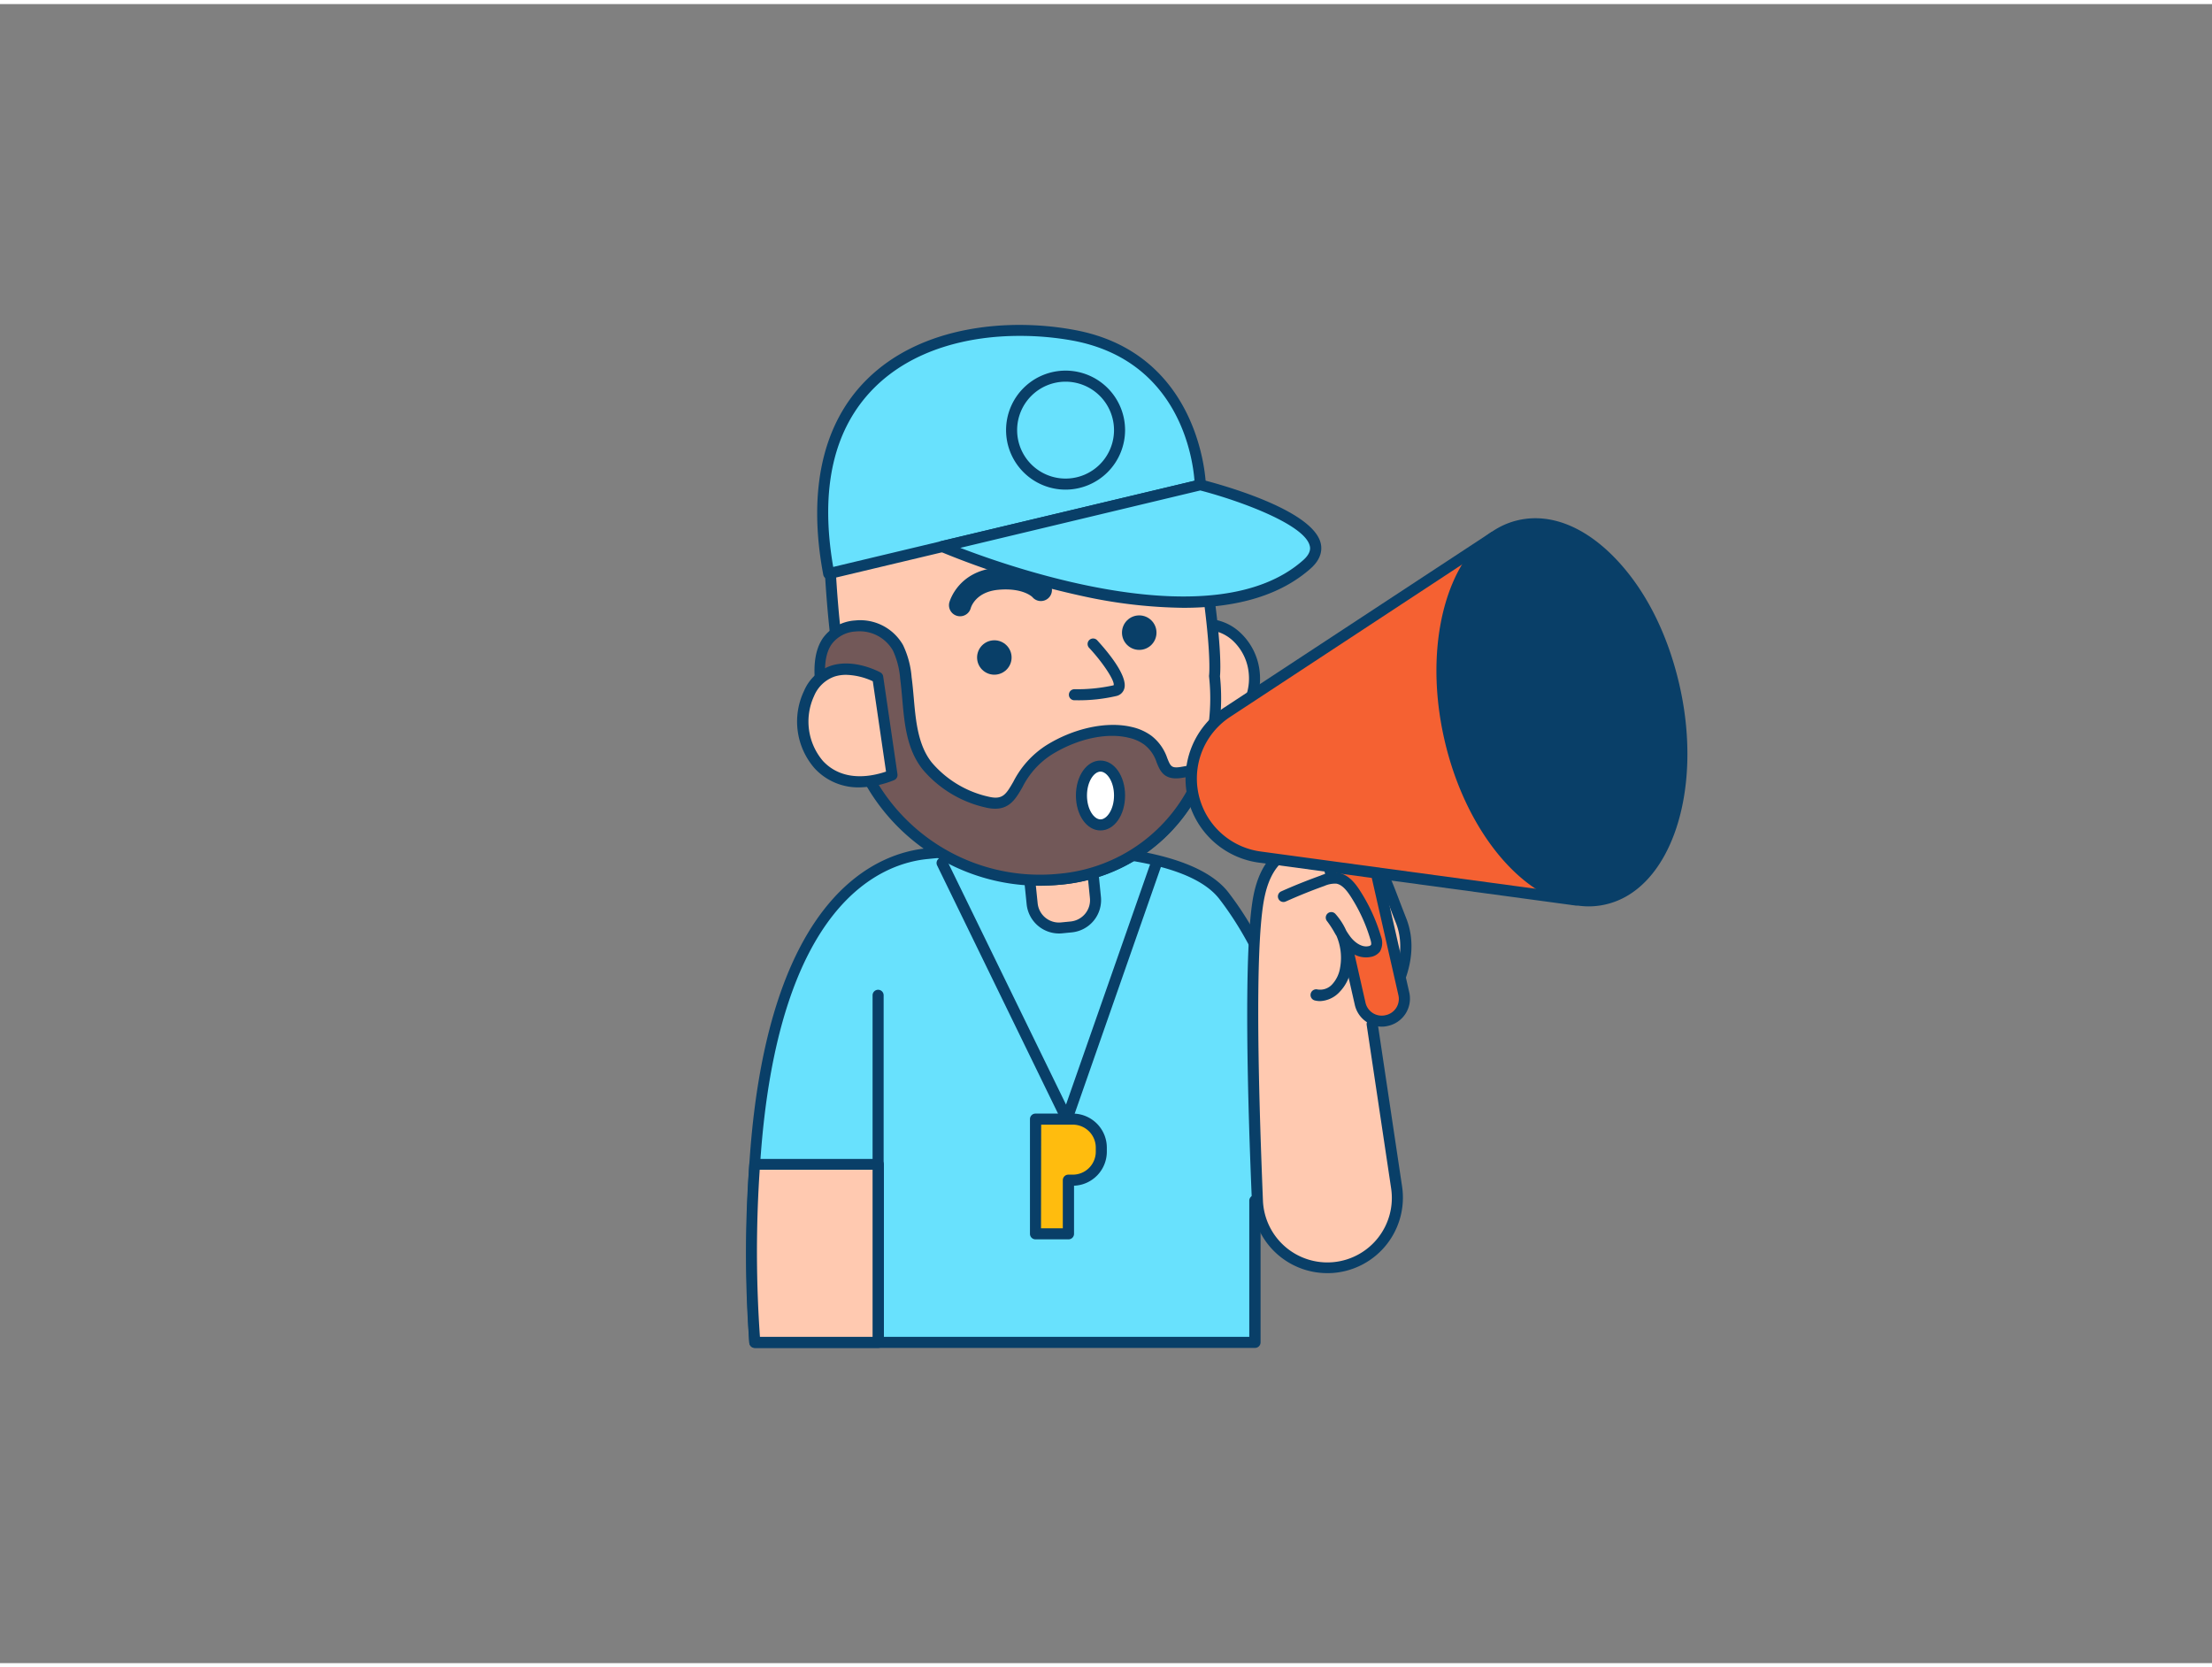 <svg id="_500_coach_outline" data-name="#500_coach_outline" xmlns="http://www.w3.org/2000/svg" viewBox="0 0 400 300" width="406" height="306" class="illustration styles_illustrationTablet__1DWOa"><rect x="0" y="0" width="400" height="300" fill="#808080" stroke="none"/><path d="M237.2,208.58l-10.29,7.8V242H136.5a248.62,248.62,0,0,1-.05-32.17c2.94-45.39,20.83-55.28,31.36-56.19,0,0,43.89-4.85,53.49,7.64C236.18,180.58,237.2,208.58,237.2,208.58Z" fill="#68e1fd"></path><path d="M226.91,243H136.5a1,1,0,0,1-1-.92,252,252,0,0,1,0-32.31c3.19-49.31,23.63-56.38,32.26-57.13,1.8-.2,44.54-4.76,54.38,8,14.9,19.38,16.09,47.64,16.1,47.92a1,1,0,0,1-.4.84l-9.89,7.49V242A1,1,0,0,1,226.91,243Zm-89.48-2h88.48V216.38a1,1,0,0,1,.4-.8l9.86-7.48c-.23-3.88-2.25-28.82-15.66-46.26-9.15-11.9-52.16-7.31-52.59-7.26-8.15.71-27.38,7.51-30.47,55.27A254.75,254.75,0,0,0,137.43,241Z" fill="#093f68"></path><path d="M158.79,209.78V242H136.5a215.35,215.35,0,0,1-.05-32.17Z" fill="#ffc9b0"></path><path d="M158.79,243H136.5a1,1,0,0,1-1-.91,216.1,216.1,0,0,1,0-32.33,1,1,0,0,1,1-.93h22.34a1,1,0,0,1,1,1V242A1,1,0,0,1,158.79,243Zm-21.37-2h20.37V210.78H137.38A220.53,220.53,0,0,0,137.42,241Z" fill="#093f68"></path><path d="M192.92,202.63a1,1,0,0,1-.9-.57l-22.56-46.31a1,1,0,0,1,.46-1.33,1,1,0,0,1,1.34.46L192.77,199l15.4-44a1,1,0,1,1,1.89.66L193.86,202a1,1,0,0,1-.88.66Z" fill="#093f68"></path><path d="M194,201.63h-6.72v20.74h5.94v-9.7H194a5.14,5.14,0,0,0,5.15-5.15v-.74A5.14,5.14,0,0,0,194,201.63Z" fill="#ffbc0e"></path><path d="M193.19,223.37h-5.94a1,1,0,0,1-1-1V201.63a1,1,0,0,1,1-1H194a6.16,6.16,0,0,1,6.15,6.15v.74a6.16,6.16,0,0,1-5.93,6.15v8.7A1,1,0,0,1,193.19,223.37Zm-4.94-2h3.94v-8.7a1,1,0,0,1,1-1H194a4.15,4.15,0,0,0,4.15-4.15v-.74a4.15,4.15,0,0,0-4.15-4.15h-5.72Z" fill="#093f68"></path><path d="M158.79,210.78a1,1,0,0,1-1-1V179.24a1,1,0,0,1,2,0v30.54A1,1,0,0,1,158.79,210.78Z" fill="#093f68"></path><path d="M186.53,155.48H198a0,0,0,0,1,0,0v6.62a4.88,4.88,0,0,1-4.88,4.88h-1.74a4.88,4.88,0,0,1-4.88-4.88v-6.62A0,0,0,0,1,186.53,155.48Z" transform="translate(-15.23 20.14) rotate(-5.77)" fill="#ffc9b0"></path><path d="M191.5,168.06a5.89,5.89,0,0,1-5.85-5.29l-.67-6.58a1.08,1.08,0,0,1,.22-.74,1,1,0,0,1,.68-.36l11.44-1.16a1,1,0,0,1,1.1.9l.66,6.58a5.87,5.87,0,0,1-5.26,6.45l-1.73.17A5.83,5.83,0,0,1,191.5,168.06ZM187.07,157l.57,5.59a3.87,3.87,0,0,0,4.25,3.47l1.73-.17h0a3.92,3.92,0,0,0,2.62-1.41,3.84,3.84,0,0,0,.85-2.84l-.56-5.59Z" fill="#093f68"></path><ellipse cx="218.23" cy="121.79" rx="8.62" ry="9.63" transform="translate(-11.14 22.55) rotate(-5.77)" fill="#ffc9b0"></ellipse><path d="M218.41,132.41c-4.91,0-9.2-4.15-9.75-9.65-.59-5.84,3.22-11,8.5-11.55a9.12,9.12,0,0,1,7.12,2.45,11.25,11.25,0,0,1,3.52,7.16c.58,5.83-3.23,11-8.51,11.55C219,132.39,218.7,132.41,218.41,132.41Zm-.36-19.24q-.35,0-.69,0c-4.18.43-7.19,4.62-6.71,9.36s4.27,8.24,8.44,7.82,7.19-4.62,6.72-9.36a9.21,9.21,0,0,0-2.88-5.88A7.25,7.25,0,0,0,218.05,113.17Z" fill="#093f68"></path><path d="M149.88,97.28c.41,9.63,1.45,26.55,5.34,35,6.69,14.55,21.65,27.44,36.41,26A30.27,30.27,0,0,0,217.7,138a37.06,37.06,0,0,0,1.94-16.49s.61-4-1.74-19.28-3.73-23.19-33.61-24.94C161.24,76,149.47,87.65,149.88,97.28Z" fill="#ffc9b0"></path><path d="M189.25,159.36c-6.44,0-13.11-2.49-19.45-7.28a51.77,51.77,0,0,1-15.48-19.38c-2.91-6.31-4.69-17.88-5.44-35.37h0c-.18-4.23,1.75-8.56,5.44-12.19s12.74-9.85,30-8.83c30.85,1.81,32.16,10.32,34.54,25.79,2.14,13.89,1.84,18.6,1.75,19.44a38.2,38.2,0,0,1-2,16.82,31.38,31.38,0,0,1-26.91,20.88C190.91,159.32,190.08,159.36,189.25,159.36ZM150.88,97.24c.27,6.33,1.09,25.6,5.25,34.63,6.17,13.41,20.68,26.87,35.4,25.38a29.42,29.42,0,0,0,25.23-19.57,36.22,36.22,0,0,0,1.88-16.05,1,1,0,0,1,0-.25s.54-4.22-1.74-19S213.47,80,184.24,78.3c-12.07-.7-22.46,2.31-28.52,8.27-3.27,3.22-5,7-4.84,10.67Z" fill="#093f68"></path><path d="M204.39,131.7c-3.95-.94-9.53-.06-14.76,3.22-6.9,4.33-5.21,10.78-11.11,9.39a19.88,19.88,0,0,1-10.83-6.53c-3.48-4.33-3.16-10.62-3.87-15.92a15.28,15.28,0,0,0-1.44-5.47,7.92,7.92,0,0,0-7.68-3.94c-10.66,1.29-5.22,15.38-3.83,21.65l4.62-.47.25,3.78a35.38,35.38,0,0,0,35.89,20.83A30.27,30.27,0,0,0,217.7,138a35.59,35.59,0,0,1-4.24.94c-4.08.55-2.32-3.18-5.9-5.86A8.61,8.61,0,0,0,204.39,131.7Z" fill="#725858"></path><path d="M188,159.43a36.28,36.28,0,0,1-33.13-21.61,1.06,1.06,0,0,1-.09-.35l-.18-2.74-3.59.36a1,1,0,0,1-1.08-.78c-.18-.84-.44-1.81-.73-2.88-1.39-5.28-3.3-12.5-.41-16.76a7.79,7.79,0,0,1,5.83-3.21,8.91,8.91,0,0,1,8.68,4.45,16.48,16.48,0,0,1,1.55,5.82c.16,1.19.27,2.44.38,3.66.37,4.24.76,8.62,3.28,11.77a18.87,18.87,0,0,0,10.28,6.17c2.54.6,3.14-.44,4.46-2.72a16.94,16.94,0,0,1,5.89-6.54c5-3.14,11-4.43,15.52-3.35h0a9.51,9.51,0,0,1,3.54,1.58,8.57,8.57,0,0,1,2.88,4.06c.58,1.43.74,1.82,2.29,1.61a32.9,32.9,0,0,0,4.1-.92,1,1,0,0,1,1.21,1.31,31.38,31.38,0,0,1-26.91,20.88C190.46,159.36,189.2,159.43,188,159.43Zm-31.23-22.27a34.27,34.27,0,0,0,34.8,20.09A29.37,29.37,0,0,0,216,139.48c-.93.22-1.75.37-2.44.47-3.1.42-3.79-1.31-4.41-2.84a6.57,6.57,0,0,0-2.23-3.2,7.49,7.49,0,0,0-2.81-1.24h0c-4.05-1-9.41.22-14,3.09a14.93,14.93,0,0,0-5.22,5.85c-1.37,2.37-2.66,4.61-6.65,3.67a20.88,20.88,0,0,1-11.38-6.87c-2.9-3.62-3.32-8.31-3.71-12.85-.11-1.24-.22-2.42-.37-3.57a14.71,14.71,0,0,0-1.32-5.11,6.94,6.94,0,0,0-6.69-3.43,5.78,5.78,0,0,0-4.41,2.34c-2.38,3.51-.61,10.22.69,15.13.19.74.38,1.45.54,2.09l3.75-.38a1.07,1.07,0,0,1,.75.23,1.05,1.05,0,0,1,.35.7Z" fill="#093f68"></path><ellipse cx="179.81" cy="118.16" rx="3.12" ry="3.11" transform="translate(-10.97 18.67) rotate(-5.77)" fill="#093f68"></ellipse><circle cx="206.01" cy="113.66" r="3.12" fill="#093f68"></circle><path d="M194.75,125.89h-.46a1,1,0,0,1-1-1,1,1,0,0,1,1-1,30.38,30.38,0,0,0,7.09-.71c.26-.73-1.85-4-4.4-6.74a1,1,0,1,1,1.47-1.35c1.68,1.83,5.53,6.34,4.86,8.68a1.91,1.91,0,0,1-1.4,1.34A30.09,30.09,0,0,1,194.75,125.89Z" fill="#093f68"></path><path d="M173.6,110.7a2,2,0,0,1-1.93-2.5c.06-.23,1.6-5.64,8.5-6.27,6.6-.6,9.3,2.39,9.59,2.73a2,2,0,1,1-3.07,2.57s-1.69-1.73-6.16-1.32c-4,.37-4.91,3-5,3.36A2,2,0,0,1,173.6,110.7Z" fill="#093f68"></path><path d="M204.54,106.6a2,2,0,0,1-1.35-.53,2,2,0,0,1-.13-2.81,13.38,13.38,0,0,1,8.56-3.93c4.66-.26,6.83,2.2,7.35,3.69l-3.77,1.32,0,.09c0-.05-.62-1.28-3.38-1.11A9.37,9.37,0,0,0,206,106,2,2,0,0,1,204.54,106.6Z" fill="#093f68"></path><path d="M158.72,121.78s-8.76-4.84-12.43,2.91,1.84,19.75,15,14.76Z" fill="#ffc9b0"></path><path d="M155.44,141.64a10.72,10.72,0,0,1-8.12-3.43,12.86,12.86,0,0,1-1.93-14,8.17,8.17,0,0,1,4.89-4.57c4.2-1.35,8.74,1.11,8.93,1.22a1,1,0,0,1,.5.73l2.58,17.67a1,1,0,0,1-.63,1.08A17.56,17.56,0,0,1,155.44,141.64ZM153,121.29a6.88,6.88,0,0,0-2.09.31,6.27,6.27,0,0,0-3.7,3.52,11,11,0,0,0,1.6,11.74c2.63,2.84,6.66,3.51,11.41,1.93l-2.39-16.34A12.13,12.13,0,0,0,153,121.29Z" fill="#093f68"></path><path d="M149.87,103l67.21-16s-.41-22.85-22.76-27.08S142.74,64.9,149.87,103Z" fill="#68e1fd"></path><path d="M149.87,104a1,1,0,0,1-1-.82c-2.84-15.12-.14-27.3,7.81-35.22,10-10,26.11-11.23,37.8-9,22.89,4.33,23.58,27.8,23.58,28a1,1,0,0,1-.77,1l-67.21,16A.85.85,0,0,1,149.87,104Zm34.48-44c-9.27,0-19.31,2.46-26.24,9.37-7.38,7.37-9.88,18.27-7.44,32.41L216,86.19c-.3-4-2.7-21.68-21.91-25.32A53.18,53.18,0,0,0,184.35,60Z" fill="#093f68"></path><path d="M217.08,87s27.66,6.9,19.27,14.34c-19.27,17.08-66-3.23-66-3.23Z" fill="#68e1fd"></path><path d="M214,109.17a89.21,89.21,0,0,1-18.11-2.09A151.68,151.68,0,0,1,170,99a1,1,0,0,1-.6-1,1,1,0,0,1,.76-.89L216.85,86a1,1,0,0,1,.48,0c2,.51,19.93,5.14,21.49,11.47.27,1.12.18,2.82-1.81,4.59C231.67,106.79,224,109.17,214,109.17ZM173.65,98.33c10.41,4,46.18,16.28,62,2.23,1.51-1.33,1.27-2.3,1.19-2.61-.94-3.85-12.54-8.11-19.79-10Z" fill="#093f68"></path><ellipse cx="199" cy="143.11" rx="3.44" ry="5.32" fill="#fff"></ellipse><path d="M199,149.43c-2.49,0-4.44-2.78-4.44-6.32s1.95-6.32,4.44-6.32,4.45,2.77,4.45,6.32S201.5,149.43,199,149.43Zm0-10.64c-1.15,0-2.44,1.77-2.44,4.32s1.29,4.32,2.44,4.32,2.45-1.78,2.45-4.32S200.16,138.79,199,138.79Z" fill="#093f68"></path><path d="M238.7,152.62s-8.55-2.61-10.95,8.4c-2,9.06-1.09,38.14-.35,55.36a12.66,12.66,0,0,0,13.67,12.06h0A12.66,12.66,0,0,0,252.57,214l-4.42-29.54s8.87-9.6,5.21-18.78S247.9,148,238.7,152.62Z" fill="#ffc9b0"></path><path d="M240,229.48a13.65,13.65,0,0,1-13.62-13.06c-.72-16.82-1.63-46.4.37-55.61.87-4,2.61-6.75,5.17-8.25a9.49,9.49,0,0,1,6.65-1c2.77-1.31,5.08-1.57,7.06-.79,3.65,1.43,5.41,6.06,7.45,11.42.38,1,.77,2,1.19,3.07,3.49,8.73-3.45,17.55-5.08,19.46l4.35,29.08a13.66,13.66,0,0,1-12.41,15.64C240.77,229.47,240.39,229.48,240,229.48Zm-3.48-76.13a7.07,7.07,0,0,0-3.61,1c-2.05,1.21-3.46,3.54-4.2,6.94-2,9-1,38.38-.33,55.09a11.66,11.66,0,1,0,23.18-2.23l-4.42-29.54a1,1,0,0,1,.25-.83c.09-.09,8.41-9.25,5-17.73-.42-1.05-.82-2.09-1.2-3.1-1.87-4.92-3.48-9.16-6.31-10.27-1.5-.59-3.39-.3-5.77.89a1,1,0,0,1-.74.06A6.87,6.87,0,0,0,236.54,153.35Z" fill="#093f68"></path><path d="M242.33,144.47h8.1a0,0,0,0,1,0,0v35.79a4,4,0,0,1-4,4h0a4,4,0,0,1-4-4V144.47A0,0,0,0,1,242.33,144.47Z" transform="translate(-30.29 58.64) rotate(-12.79)" fill="#f56132"></path><path d="M249.89,184.91A5.06,5.06,0,0,1,245,181l-7.92-34.9a1,1,0,0,1,.75-1.2l7.9-1.79a1,1,0,0,1,.75.13,1,1,0,0,1,.44.63l7.93,34.89a5.05,5.05,0,0,1-3.81,6h0A4.76,4.76,0,0,1,249.89,184.91Zm.9-1.1h0Zm-11.57-37.2,7.7,33.93a3,3,0,0,0,3.65,2.29h0a3,3,0,0,0,2.3-3.64l-7.71-33.93Z" fill="#093f68"></path><path d="M221.88,128.07l48.24-31.7L285,162l-57.2-7.75a14.34,14.34,0,0,1-12-11h0A14.32,14.32,0,0,1,221.88,128.07Z" fill="#f56132"></path><path d="M285,163h-.14l-57.2-7.75a15.32,15.32,0,0,1-6.35-28h0l48.24-31.69a1,1,0,0,1,.93-.09,1,1,0,0,1,.6.7L286,161.76a1,1,0,0,1-.23.9A1,1,0,0,1,285,163Zm-62.6-34.07A13.32,13.32,0,0,0,228,153.24l55.77,7.56L269.46,98Z" fill="#093f68"></path><ellipse cx="282.44" cy="128.07" rx="20.82" ry="34.64" transform="translate(-21.35 65.72) rotate(-12.79)" fill="#093f68"></ellipse><path d="M287.32,163.16c-10.88,0-22.17-12.73-26.15-30.26-4.35-19.16,1.65-36.92,13.38-39.58,5.78-1.32,12,1.14,17.55,6.91s9.53,13.81,11.62,23c4.35,19.16-1.65,36.92-13.38,39.58A13.45,13.45,0,0,1,287.32,163.16ZM277.63,95a11.59,11.59,0,0,0-2.63.3c-10.66,2.42-16,19.1-11.88,37.19s16.13,30.83,26.77,28.41,16-19.1,11.88-37.19h0c-2-8.85-6-16.68-11.12-22.06C286.48,97.27,281.94,95,277.63,95Z" fill="#093f68"></path><path d="M232.1,161.37q3.48-1.56,7.07-2.84a5.54,5.54,0,0,1,2.62-.46c1.42.22,2.44,1.46,3.22,2.67a31,31,0,0,1,3.76,8.13,2.25,2.25,0,0,1,0,1.87,1.72,1.72,0,0,1-1,.63c-1.61.37-3.24-.68-4.26-2s-1.66-2.87-2.7-4.15a11,11,0,0,1,2.55,9.25,6.87,6.87,0,0,1-1.69,3.52,4,4,0,0,1-3.61,1.2" fill="#ffc9b0"></path><path d="M238.73,180.29a4.24,4.24,0,0,1-.94-.11,1,1,0,0,1,.44-2,2.94,2.94,0,0,0,2.67-.92,5.74,5.74,0,0,0,1.43-3,10,10,0,0,0-.65-5.76q-.21-.33-.39-.66a17.72,17.72,0,0,0-1.31-2,1,1,0,0,1,1.52-1.3,11.66,11.66,0,0,1,1.94,3,13.06,13.06,0,0,0,.81,1.19c.73.93,2,1.9,3.24,1.62a.71.71,0,0,0,.42-.21c.09-.14.06-.48-.1-1a29.91,29.91,0,0,0-3.63-7.87c-.62-.94-1.47-2.05-2.54-2.22a4.78,4.78,0,0,0-2.14.41c-2.35.84-4.7,1.79-7,2.82a1,1,0,0,1-.82-1.83c2.33-1.05,4.74-2,7.14-2.87a6.29,6.29,0,0,1,3.11-.5c1.85.28,3.06,1.8,3.91,3.1a31.75,31.75,0,0,1,3.88,8.4,3.23,3.23,0,0,1-.16,2.71,2.65,2.65,0,0,1-1.63,1,4.53,4.53,0,0,1-3.47-.7,11.49,11.49,0,0,1-.18,3,7.62,7.62,0,0,1-2,4A5.1,5.1,0,0,1,238.73,180.29Z" fill="#093f68"></path><path d="M192.69,87.8A10.76,10.76,0,1,1,203.45,77,10.78,10.78,0,0,1,192.69,87.8Zm0-19.52A8.76,8.76,0,1,0,201.45,77,8.77,8.77,0,0,0,192.69,68.28Z" fill="#093f68"></path></svg>